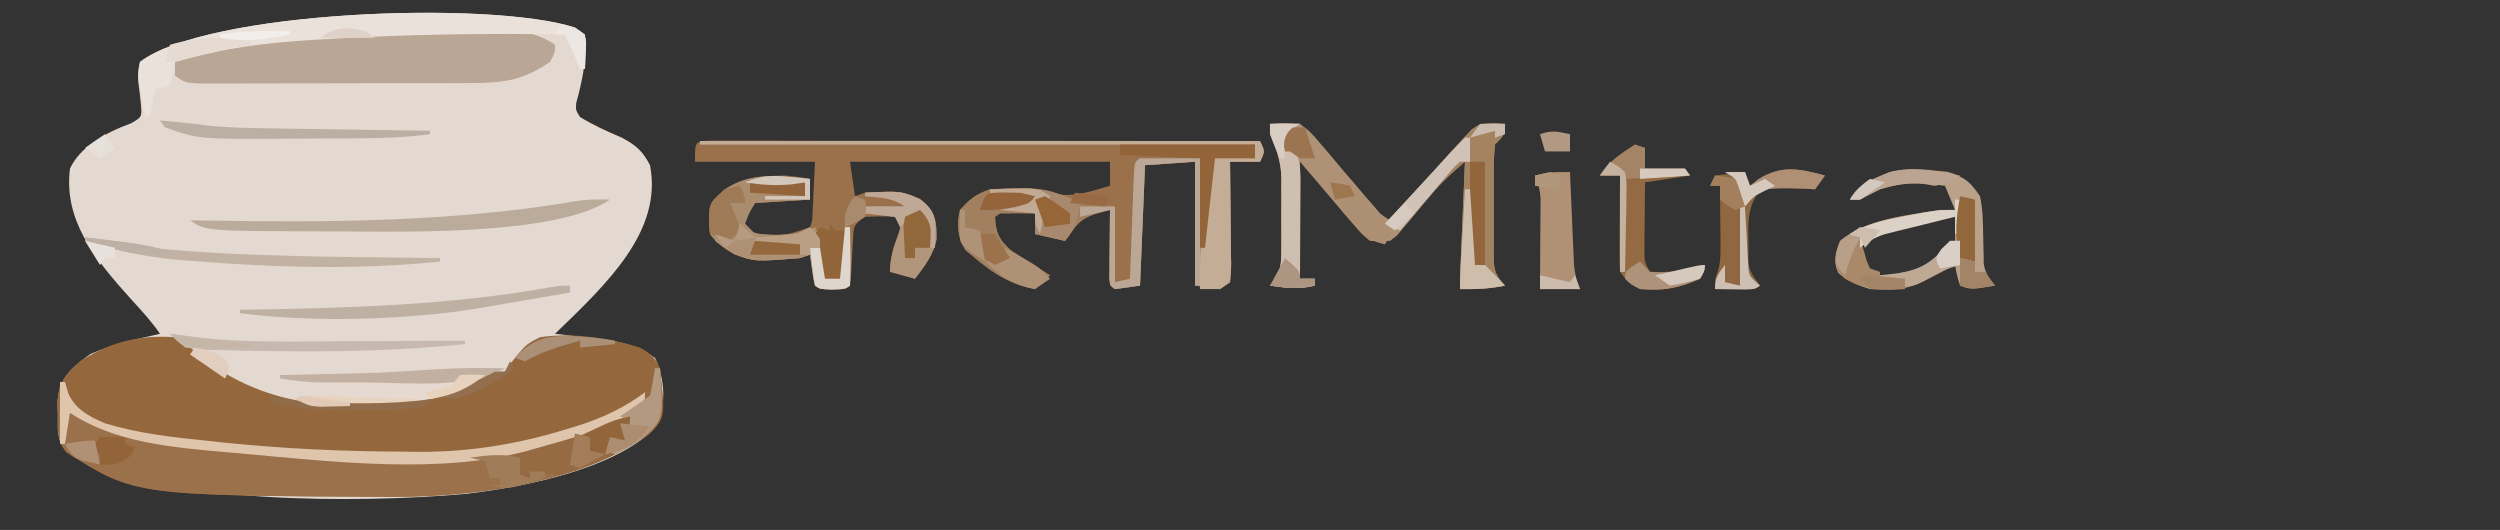 <?xml version="1.0" encoding="UTF-8"?>
<svg xmlns="http://www.w3.org/2000/svg" xmlns:xlink="http://www.w3.org/1999/xlink" width="217px" height="46px" viewBox="0 0 217 46" version="1.1">
<rect x="0" y="0" width="217" height="46" fill="#333333" stroke="none"/>
<g id="surface1">
<path style=" stroke:none;fill-rule:nonzero;fill:rgb(89.412%,85.098%,81.569%);fill-opacity:1;" d="M 49.91 2.391 C 50.777 2.988 50.777 2.988 50.879 3.637 C 50.836 5.453 50.52 7.137 50.02 8.922 C 49.965 9.551 49.965 9.551 50.344 10.156 C 51.48 10.848 52.652 11.391 53.945 11.934 C 55.34 12.664 55.816 13.211 56.422 14.336 C 57.523 20.043 52.758 24.562 48.176 28.973 C 48.617 29.023 49.062 29.074 49.523 29.129 C 50.113 29.199 50.703 29.273 51.293 29.348 C 51.586 29.379 51.879 29.414 52.18 29.445 C 54.168 29.699 55.422 30.078 56.855 31.066 C 57.738 32.895 57.945 35.547 56.691 37.32 C 53.199 40.641 46.004 42.211 40.422 42.871 C 30.926 43.711 14.574 43.719 6.512 39.727 C 5.332 38.977 5.117 38.367 5.02 37.301 C 5.012 36.828 5.012 36.355 5.02 35.883 C 5.008 35.645 5 35.41 4.992 35.168 C 4.996 33.219 5.852 32.137 7.84 30.73 C 9.723 29.902 11.773 29.453 13.887 28.973 C 13.172 27.926 12.293 26.965 11.391 25.988 C 8.102 22.352 5.523 19.035 6.074 14.637 C 6.902 12.832 8.984 11.574 11.383 10.699 C 12.324 10.152 12.324 10.152 12.23 9.074 C 12.176 8.438 12.098 7.801 12.008 7.164 C 11.957 6.535 11.957 6.535 12.152 5.375 C 18.016 0.93 42.438 0 49.91 2.391 Z M 49.91 2.391 "/>
<path style=" stroke:none;fill-rule:nonzero;fill:rgb(58.039%,40.392%,23.529%);fill-opacity:1;" d="M 15.191 29.273 C 16.27 29.93 16.27 29.93 17.25 30.805 C 19.91 32.973 23.547 34.688 27.762 35.016 C 33.535 35.23 38.309 34.77 42.965 32.258 C 43.254 32.258 43.539 32.258 43.836 32.258 C 43.934 32.098 44.031 31.938 44.133 31.773 C 45.652 29.879 45.652 29.879 46.871 29.273 C 49.73 28.836 52.914 29.359 55.551 30.168 C 56.605 30.766 56.844 31.043 57.289 31.961 C 57.77 36.293 57.77 36.293 56.203 37.785 C 50.527 41.711 42.195 43.074 34.395 43.125 C 11.688 43.023 11.688 43.023 5.758 39.246 C 4.914 38.148 5.004 37.105 5.02 35.883 C 5.008 35.645 5 35.41 4.992 35.168 C 4.992 33.555 5.406 32.645 6.945 31.363 C 9.316 29.82 11.91 29.02 15.191 29.273 Z M 15.191 29.273 "/>
<path style=" stroke:none;fill-rule:nonzero;fill:rgb(60.784%,44.314%,29.412%);fill-opacity:1;" d="M 61.574 12.211 C 62.109 12.211 62.109 12.211 62.656 12.211 C 63.066 12.211 63.477 12.211 63.898 12.211 C 64.352 12.211 64.805 12.211 65.27 12.211 C 65.746 12.211 66.219 12.211 66.707 12.211 C 68.285 12.215 69.859 12.215 71.434 12.219 C 72.523 12.219 73.613 12.219 74.703 12.219 C 77.281 12.219 79.859 12.223 82.441 12.227 C 85.664 12.23 88.887 12.23 92.109 12.23 C 97.863 12.234 103.617 12.242 109.367 12.246 C 109.801 13.145 109.801 13.145 109.367 14.039 C 108.508 14.039 107.648 14.039 106.766 14.039 C 106.77 14.352 106.773 14.668 106.777 14.988 C 106.793 16.148 106.805 17.312 106.812 18.473 C 106.816 18.977 106.82 19.48 106.828 19.98 C 106.84 20.703 106.844 21.426 106.848 22.148 C 106.852 22.375 106.859 22.598 106.863 22.832 C 106.863 23.387 106.816 23.941 106.766 24.492 C 106.336 24.789 106.336 24.789 105.895 25.09 C 105.18 24.992 104.465 24.895 103.727 24.793 C 103.727 21.242 103.727 17.695 103.727 14.039 C 102.293 14.137 100.863 14.234 99.387 14.336 C 99.242 17.789 99.098 21.238 98.953 24.793 C 98.234 24.891 97.52 24.988 96.781 25.09 C 96.348 24.793 96.348 24.793 96.297 24.156 C 96.301 23.746 96.301 23.746 96.305 23.324 C 96.309 22.883 96.309 22.883 96.309 22.43 C 96.316 21.965 96.316 21.965 96.32 21.488 C 96.324 21.176 96.324 20.863 96.328 20.543 C 96.332 19.77 96.34 18.996 96.348 18.223 C 94.746 18.629 93.953 18.832 93.176 19.902 C 92.934 20.234 92.691 20.566 92.441 20.91 C 91.582 20.711 90.723 20.516 89.84 20.312 C 89.84 19.719 89.84 19.129 89.84 18.52 C 88.824 18.508 87.812 18.508 86.801 18.52 C 86.586 18.668 86.586 18.668 86.367 18.816 C 86.438 20.094 86.625 20.758 87.793 21.766 C 88.191 22.02 88.586 22.273 88.996 22.535 C 89.395 22.793 89.793 23.051 90.207 23.316 C 90.516 23.508 90.824 23.699 91.141 23.895 C 90.711 24.289 90.281 24.684 89.84 25.09 C 87.137 24.586 85.496 23.133 83.789 21.691 C 83.105 20.531 83.027 19.457 83.328 18.223 C 84.105 17.363 84.621 16.879 85.934 16.43 C 89.66 16.234 89.66 16.234 91.383 16.785 C 93.145 17.188 94.684 16.594 96.348 16.129 C 96.348 15.441 96.348 14.75 96.348 14.039 C 88.902 14.039 81.453 14.039 73.781 14.039 C 73.922 15.023 74.066 16.012 74.215 17.027 C 74.5 16.926 74.785 16.828 75.082 16.727 C 78.148 16.555 78.148 16.555 79.828 17.27 C 81.289 18.332 81.297 19.367 81.289 20.762 C 81.066 22.02 80.277 23.086 79.422 24.195 C 78.707 23.996 77.988 23.801 77.254 23.598 C 77.254 22.41 77.547 21.484 77.973 20.348 C 78.207 19.66 78.207 19.66 77.688 18.816 C 76.422 18.77 76.422 18.77 75.082 18.816 C 74.062 19.52 74.098 19.684 74.051 20.641 C 74.035 20.879 74.02 21.117 74.004 21.363 C 73.992 21.613 73.98 21.863 73.969 22.121 C 73.832 24.758 73.832 24.758 73.348 25.09 C 72.262 25.129 72.262 25.129 71.176 25.09 C 70.488 24.617 70.59 24.082 70.496 23.43 C 70.461 23.184 70.426 22.938 70.387 22.68 C 70.363 22.492 70.336 22.301 70.309 22.105 C 69.879 22.25 69.879 22.25 69.441 22.402 C 65.531 22.711 65.531 22.711 63.789 22.09 C 62.867 21.562 62.164 21.051 61.629 20.312 C 61.477 18.715 61.426 17.723 62.93 16.43 C 64.406 15.375 66.098 15.27 68.137 15.234 C 69.441 15.363 69.441 15.363 70.309 15.531 C 70.309 16.125 70.309 16.715 70.309 17.324 C 68.734 17.422 67.156 17.523 65.535 17.625 C 65.016 18.473 65.016 18.473 64.664 19.414 C 64.953 19.711 65.238 20.008 65.535 20.312 C 68.09 20.477 68.09 20.477 70.309 19.715 C 70.527 19.109 70.527 19.109 70.531 18.414 C 70.543 18.184 70.559 17.957 70.574 17.719 C 70.586 17.43 70.594 17.141 70.605 16.84 C 70.652 15.914 70.695 14.992 70.742 14.039 C 67.305 14.039 63.867 14.039 60.324 14.039 C 60.324 12.266 60.324 12.266 61.574 12.211 Z M 61.574 12.211 "/>
<path style=" stroke:none;fill-rule:nonzero;fill:rgb(60.392%,44.314%,29.02%);fill-opacity:1;" d="M 56.855 31.961 C 56.996 31.961 57.141 31.961 57.289 31.961 C 57.613 36.441 57.613 36.441 56.203 37.785 C 50.527 41.711 42.195 43.074 34.395 43.125 C 11.812 43.027 11.812 43.027 5.75 39.254 C 4.902 38.125 5.07 37.02 5.125 35.77 C 5.133 35.52 5.137 35.266 5.145 35.008 C 5.16 34.391 5.184 33.773 5.207 33.156 C 5.352 33.156 5.496 33.156 5.641 33.156 C 5.73 33.469 5.82 33.785 5.914 34.109 C 6.449 35.371 7.496 36.07 9.113 36.742 C 12.039 37.629 14.941 37.957 18.094 38.27 C 18.566 38.32 19.043 38.371 19.531 38.426 C 24.668 38.953 29.773 39.188 34.965 39.203 C 35.414 39.211 35.859 39.219 36.324 39.223 C 40.867 39.238 45.012 38.531 49.152 37.262 C 49.445 37.176 49.738 37.086 50.043 36.992 C 52.125 36.336 53.797 35.559 55.43 34.438 C 55.703 34.246 55.703 34.246 55.984 34.051 C 56.129 34.051 56.273 34.051 56.422 34.051 C 56.562 33.363 56.707 32.672 56.855 31.961 Z M 56.855 31.961 "/>
<path style=" stroke:none;fill-rule:nonzero;fill:rgb(72.941%,65.098%,58.039%);fill-opacity:1;" d="M 41.582 2.594 C 41.922 2.594 42.258 2.59 42.609 2.59 C 44.863 2.609 46.547 2.766 48.176 3.883 C 48.176 4.574 48.176 4.574 47.738 5.375 C 45.387 6.961 43.898 7.203 40.707 7.211 C 40.164 7.215 39.617 7.215 39.059 7.219 C 38.465 7.219 37.871 7.219 37.281 7.219 C 36.672 7.219 36.062 7.223 35.453 7.223 C 34.18 7.223 32.906 7.223 31.637 7.223 C 30 7.223 28.367 7.227 26.734 7.234 C 25.48 7.238 24.223 7.238 22.969 7.238 C 22.367 7.238 21.762 7.238 21.16 7.242 C 20.32 7.242 19.48 7.242 18.641 7.242 C 17.922 7.242 17.922 7.242 17.188 7.242 C 16.059 7.168 16.059 7.168 15.191 6.57 C 15.191 6.176 15.191 5.781 15.191 5.375 C 15.703 5.188 16.219 5 16.734 4.816 C 17.023 4.711 17.309 4.609 17.605 4.5 C 19.98 3.785 22.352 3.492 24.918 3.328 C 25.219 3.312 25.52 3.293 25.828 3.273 C 26.793 3.211 27.758 3.156 28.727 3.098 C 29.055 3.078 29.383 3.059 29.723 3.039 C 33.672 2.809 37.613 2.605 41.582 2.594 Z M 41.582 2.594 "/>
<path style=" stroke:none;fill-rule:nonzero;fill:rgb(63.137%,50.196%,37.255%);fill-opacity:1;" d="M 60.762 12.246 C 76.801 12.246 92.84 12.246 109.367 12.246 C 109.801 13.145 109.801 13.145 109.367 14.039 C 108.508 14.039 107.648 14.039 106.766 14.039 C 106.77 14.352 106.773 14.668 106.777 14.988 C 106.793 16.148 106.805 17.312 106.812 18.473 C 106.816 18.977 106.82 19.48 106.828 19.98 C 106.84 20.703 106.844 21.426 106.848 22.148 C 106.852 22.375 106.859 22.598 106.863 22.832 C 106.863 23.387 106.816 23.941 106.766 24.492 C 106.336 24.789 106.336 24.789 105.895 25.09 C 105.18 24.992 104.465 24.895 103.727 24.793 C 103.727 21.242 103.727 17.695 103.727 14.039 C 102.293 14.137 100.863 14.234 99.387 14.336 C 99.242 17.789 99.098 21.238 98.953 24.793 C 98.234 24.891 97.52 24.988 96.781 25.09 C 96.348 24.793 96.348 24.793 96.297 24.156 C 96.301 23.746 96.301 23.746 96.305 23.324 C 96.309 22.883 96.309 22.883 96.309 22.43 C 96.316 21.965 96.316 21.965 96.32 21.488 C 96.324 21.176 96.324 20.863 96.328 20.543 C 96.332 19.77 96.34 18.996 96.348 18.223 C 94.746 18.629 93.953 18.832 93.176 19.902 C 92.934 20.234 92.691 20.566 92.441 20.91 C 91.582 20.711 90.723 20.516 89.84 20.312 C 89.84 19.719 89.84 19.129 89.84 18.52 C 88.824 18.508 87.812 18.508 86.801 18.52 C 86.586 18.668 86.586 18.668 86.367 18.816 C 86.438 20.094 86.625 20.758 87.793 21.766 C 88.387 22.145 88.387 22.145 88.996 22.535 C 89.395 22.793 89.793 23.051 90.207 23.316 C 90.516 23.508 90.824 23.699 91.141 23.895 C 90.711 24.289 90.281 24.684 89.84 25.09 C 87.137 24.586 85.496 23.133 83.789 21.691 C 83.105 20.531 83.027 19.457 83.328 18.223 C 84.105 17.363 84.621 16.879 85.934 16.43 C 88.23 16.309 90.363 16.266 92.441 17.027 C 92.727 17.125 93.016 17.223 93.309 17.324 C 93.453 17.422 93.598 17.523 93.742 17.625 C 94.746 17.723 95.75 17.82 96.781 17.922 C 96.781 20.09 96.781 22.258 96.781 24.492 C 97.211 24.395 97.641 24.297 98.086 24.195 C 98.102 23.734 98.102 23.734 98.117 23.266 C 98.156 22.137 98.203 21.004 98.246 19.871 C 98.266 19.383 98.281 18.891 98.301 18.402 C 98.324 17.695 98.352 16.992 98.379 16.289 C 98.387 16.07 98.395 15.848 98.402 15.621 C 98.469 14.074 98.469 14.074 98.953 13.742 C 100.688 13.699 102.422 13.727 104.16 13.742 C 104.375 15.957 104.375 15.957 104.594 18.223 C 104.738 16.742 104.879 15.262 105.027 13.742 C 106.691 13.453 107.34 13.465 108.934 13.742 C 108.934 13.348 108.934 12.953 108.934 12.547 C 93.035 12.547 77.141 12.547 60.762 12.547 C 60.762 12.445 60.762 12.348 60.762 12.246 Z M 60.762 12.246 "/>
<path style=" stroke:none;fill-rule:nonzero;fill:rgb(68.627%,57.255%,46.275%);fill-opacity:1;" d="M 110.234 10.754 C 111.43 10.648 111.43 10.648 112.84 10.754 C 113.758 11.457 113.758 11.457 114.582 12.43 C 114.73 12.602 114.879 12.773 115.031 12.949 C 115.504 13.496 115.961 14.047 116.422 14.598 C 116.887 15.148 117.355 15.695 117.828 16.242 C 118.254 16.738 118.672 17.238 119.09 17.738 C 119.734 18.531 119.734 18.531 120.652 19.117 C 120.781 18.969 120.91 18.824 121.043 18.672 C 122.488 17.02 123.949 15.379 125.426 13.742 C 125.668 13.469 125.668 13.469 125.914 13.191 C 126.305 12.762 126.707 12.336 127.109 11.91 C 127.32 11.684 127.535 11.453 127.754 11.219 C 128.465 10.754 128.465 10.754 129.633 10.68 C 129.965 10.703 130.293 10.73 130.633 10.754 C 130.633 11.648 130.633 11.648 129.766 12.547 C 129.68 13.402 129.645 14.227 129.652 15.086 C 129.648 15.332 129.648 15.582 129.648 15.836 C 129.648 16.363 129.648 16.887 129.652 17.414 C 129.656 18.219 129.652 19.023 129.648 19.828 C 129.648 20.336 129.648 20.848 129.652 21.355 C 129.648 21.598 129.648 21.84 129.645 22.086 C 129.66 23.242 129.68 23.809 130.633 24.793 C 129.301 25.062 128.117 25.117 126.727 25.09 C 126.727 24.023 126.777 22.953 126.824 21.887 C 126.832 21.66 126.844 21.438 126.852 21.207 C 126.883 20.492 126.914 19.777 126.945 19.062 C 126.965 18.574 126.988 18.09 127.008 17.605 C 127.059 16.418 127.109 15.227 127.16 14.039 C 126.078 14.945 125.117 15.836 124.273 16.855 C 124.07 17.094 123.871 17.328 123.66 17.574 C 123.242 18.07 122.828 18.57 122.418 19.07 C 122.113 19.426 122.113 19.426 121.805 19.785 C 121.625 20 121.445 20.219 121.262 20.438 C 121.059 20.594 120.859 20.75 120.652 20.91 C 120.078 20.91 119.508 20.91 118.914 20.91 C 118.16 20.277 118.16 20.277 117.418 19.406 C 117.055 18.988 117.055 18.988 116.684 18.562 C 116.383 18.203 116.078 17.844 115.77 17.473 C 114.805 16.34 113.836 15.207 112.84 14.039 C 112.84 17.391 112.84 20.742 112.84 24.195 C 113.27 24.195 113.699 24.195 114.141 24.195 C 114.141 24.391 114.141 24.59 114.141 24.793 C 112.633 25.137 111.773 25.004 110.234 24.793 C 110.445 24.566 110.445 24.566 110.664 24.332 C 111.266 23.332 111.215 22.48 111.219 21.398 C 111.219 21.188 111.223 20.973 111.223 20.754 C 111.223 20.309 111.223 19.859 111.219 19.41 C 111.211 18.73 111.219 18.051 111.223 17.371 C 111.223 16.934 111.223 16.496 111.219 16.059 C 111.223 15.758 111.223 15.758 111.223 15.449 C 111.207 14.09 110.812 12.941 110.234 11.648 C 110.234 11.355 110.234 11.059 110.234 10.754 Z M 110.234 10.754 "/>
<path style=" stroke:none;fill-rule:nonzero;fill:rgb(58.824%,41.961%,26.275%);fill-opacity:1;" d="M 56.855 31.961 C 56.996 31.961 57.141 31.961 57.289 31.961 C 57.613 36.426 57.613 36.426 56.215 37.781 C 54.137 39.199 51.359 40.531 48.609 41.223 C 47.145 41.129 47.145 41.129 46.004 40.922 C 46.004 41.121 46.004 41.316 46.004 41.52 C 45.43 41.422 44.859 41.324 44.27 41.223 C 44.555 41.223 44.84 41.223 45.137 41.223 C 44.707 40.629 44.707 40.629 44.27 40.027 C 44.484 39.879 44.484 39.879 44.703 39.727 C 44.156 39.773 43.613 39.82 43.051 39.871 C 35.598 40.43 28.234 40.012 20.832 39.355 C 20.477 39.324 20.121 39.293 19.754 39.262 C 14.637 38.816 9.957 38.375 6.074 35.844 C 5.934 36.73 5.789 37.617 5.641 38.531 C 5.5 38.531 5.355 38.531 5.207 38.531 C 5.207 36.758 5.207 34.984 5.207 33.156 C 5.352 33.156 5.496 33.156 5.641 33.156 C 5.73 33.469 5.82 33.785 5.914 34.109 C 6.449 35.371 7.496 36.07 9.113 36.742 C 12.039 37.629 14.941 37.957 18.094 38.27 C 18.566 38.32 19.043 38.371 19.531 38.426 C 24.668 38.953 29.773 39.188 34.965 39.203 C 35.414 39.211 35.859 39.219 36.324 39.223 C 40.867 39.238 45.012 38.531 49.152 37.262 C 49.445 37.176 49.738 37.086 50.043 36.992 C 52.125 36.336 53.797 35.559 55.43 34.438 C 55.703 34.246 55.703 34.246 55.984 34.051 C 56.129 34.051 56.273 34.051 56.422 34.051 C 56.562 33.363 56.707 32.672 56.855 31.961 Z M 56.855 31.961 "/>
<path style=" stroke:none;fill-rule:nonzero;fill:rgb(72.941%,63.137%,53.725%);fill-opacity:1;" d="M 167.957 14.805 C 168.324 14.84 168.691 14.879 169.07 14.918 C 170.688 15.402 171.102 15.934 171.863 17.027 C 172.105 18.133 172.125 19.23 172.137 20.348 C 172.145 20.934 172.16 21.52 172.18 22.105 C 172.184 22.492 172.184 22.492 172.188 22.887 C 172.305 23.648 172.609 24.137 173.164 24.793 C 171.105 25.129 171.105 25.129 170.129 24.793 C 169.855 23.879 169.855 23.879 169.695 23 C 169.453 23.125 169.211 23.25 168.965 23.383 C 168.652 23.547 168.336 23.707 168.012 23.879 C 167.699 24.039 167.387 24.203 167.066 24.371 C 165.445 25.18 164.316 25.184 162.316 25.09 C 161.09 24.715 160.375 24.395 159.551 23.672 C 159.129 22.633 159.289 21.945 159.711 20.91 C 161.863 19.09 165.176 18.715 168.391 18.223 C 168.82 18.223 169.25 18.223 169.695 18.223 C 169.406 17.531 169.121 16.84 168.824 16.129 C 166.641 15.828 165.23 15.801 163.184 16.43 C 162.598 16.719 162.016 17.016 161.449 17.324 C 161.16 17.324 160.875 17.324 160.578 17.324 C 161.234 16.062 162.41 15.59 164.051 14.934 C 165.441 14.605 166.516 14.637 167.957 14.805 Z M 162.18 20.723 C 161.324 21.484 161.324 21.484 161.449 22.457 C 161.789 23.387 161.789 23.387 163.184 23.895 C 164.559 24.066 165.41 24.062 166.602 23.535 C 167.984 22.75 169.023 22.074 169.695 20.91 C 169.727 20.211 169.734 19.516 169.695 18.816 C 167.242 18.816 164.031 19.605 162.18 20.723 Z M 162.18 20.723 "/>
<path style=" stroke:none;fill-rule:nonzero;fill:rgb(91.765%,88.235%,85.49%);fill-opacity:1;" d="M 49.91 2.391 C 50.777 2.988 50.777 2.988 50.863 3.699 C 50.852 3.969 50.844 4.238 50.832 4.52 C 50.824 4.789 50.816 5.062 50.809 5.34 C 50.797 5.551 50.789 5.758 50.777 5.973 C 50.637 5.973 50.492 5.973 50.344 5.973 C 50.211 5.648 50.074 5.32 49.938 4.984 C 49.656 4.316 49.363 3.648 49.043 2.988 C 42.176 2.883 35.402 2.973 28.562 3.379 C 28.25 3.398 27.938 3.414 27.617 3.434 C 23.242 3.684 19.238 4.168 15.191 5.375 C 15.047 6.066 14.902 6.758 14.758 7.469 C 14.328 7.566 13.898 7.664 13.453 7.766 C 13.312 8.555 13.168 9.344 13.02 10.156 C 12.875 10.156 12.734 10.156 12.586 10.156 C 12.441 9.391 12.32 8.629 12.207 7.859 C 12.164 7.645 12.121 7.43 12.078 7.207 C 11.992 6.555 11.969 6.02 12.152 5.375 C 17.969 0.922 42.469 0.012 49.91 2.391 Z M 49.91 2.391 "/>
<path style=" stroke:none;fill-rule:nonzero;fill:rgb(66.667%,55.294%,43.529%);fill-opacity:1;" d="M 68.465 15.363 C 68.984 15.41 68.984 15.41 69.516 15.457 C 69.777 15.48 70.039 15.508 70.309 15.531 C 70.309 16.125 70.309 16.715 70.309 17.324 C 68.734 17.422 67.156 17.523 65.535 17.625 C 65.016 18.473 65.016 18.473 64.664 19.414 C 65.094 19.859 65.094 19.859 65.535 20.312 C 67.516 20.422 69.039 20.496 70.742 19.715 C 71.199 20.66 71.312 21.469 71.422 22.457 C 71.477 22.945 71.477 22.945 71.531 23.441 C 71.555 23.691 71.582 23.938 71.609 24.195 C 72.039 24.195 72.469 24.195 72.91 24.195 C 73.055 22.715 73.199 21.238 73.348 19.715 C 73.488 19.715 73.633 19.715 73.781 19.715 C 73.793 20.555 73.801 21.395 73.809 22.234 C 73.812 22.473 73.812 22.715 73.816 22.961 C 73.82 23.57 73.801 24.184 73.781 24.793 C 73.348 25.09 73.348 25.09 72.262 25.129 C 71.176 25.09 71.176 25.09 70.742 24.793 C 70.641 24.34 70.562 23.887 70.496 23.43 C 70.441 23.059 70.441 23.059 70.387 22.68 C 70.363 22.492 70.336 22.301 70.309 22.105 C 70.023 22.203 69.734 22.301 69.441 22.402 C 65.531 22.711 65.531 22.711 63.789 22.09 C 62.867 21.562 62.164 21.051 61.629 20.312 C 61.477 18.715 61.426 17.723 62.93 16.43 C 64.688 15.336 66.156 15.152 68.465 15.363 Z M 68.465 15.363 "/>
<path style=" stroke:none;fill-rule:nonzero;fill:rgb(63.922%,51.373%,37.647%);fill-opacity:1;" d="M 129.574 10.734 C 130.102 10.742 130.102 10.742 130.633 10.754 C 130.633 11.648 130.633 11.648 129.766 12.547 C 129.68 13.402 129.645 14.227 129.652 15.086 C 129.648 15.332 129.648 15.582 129.648 15.836 C 129.648 16.363 129.648 16.887 129.652 17.414 C 129.656 18.219 129.652 19.023 129.648 19.828 C 129.648 20.336 129.648 20.848 129.652 21.355 C 129.648 21.598 129.648 21.84 129.645 22.086 C 129.66 23.242 129.68 23.809 130.633 24.793 C 129.301 25.062 128.117 25.117 126.727 25.09 C 126.727 24.023 126.777 22.953 126.824 21.887 C 126.832 21.66 126.844 21.438 126.852 21.207 C 126.883 20.492 126.914 19.777 126.945 19.062 C 126.965 18.574 126.988 18.09 127.008 17.605 C 127.059 16.418 127.109 15.227 127.16 14.039 C 126.156 14.887 125.211 15.719 124.402 16.66 C 124.145 16.953 124.145 16.953 123.887 17.258 C 123.715 17.457 123.543 17.66 123.363 17.867 C 123.188 18.074 123.008 18.281 122.824 18.492 C 122.387 19 121.953 19.508 121.52 20.012 C 121.09 19.816 120.66 19.617 120.219 19.414 C 122.066 17.406 123.93 15.402 125.805 13.402 C 126.02 13.176 126.23 12.949 126.449 12.719 C 126.746 12.398 126.746 12.398 127.051 12.078 C 127.316 11.789 127.316 11.789 127.59 11.5 C 128.32 10.754 128.32 10.754 129.574 10.734 Z M 129.574 10.734 "/>
<path style=" stroke:none;fill-rule:nonzero;fill:rgb(76.863%,67.843%,59.216%);fill-opacity:1;" d="M 60.762 12.246 C 76.801 12.246 92.84 12.246 109.367 12.246 C 109.801 13.145 109.801 13.145 109.367 14.039 C 108.508 14.039 107.648 14.039 106.766 14.039 C 106.77 14.352 106.773 14.668 106.777 14.988 C 106.793 16.148 106.805 17.312 106.812 18.473 C 106.816 18.977 106.82 19.48 106.828 19.98 C 106.84 20.703 106.844 21.426 106.848 22.148 C 106.852 22.375 106.859 22.598 106.863 22.832 C 106.863 23.387 106.816 23.941 106.766 24.492 C 106.336 24.789 106.336 24.789 105.895 25.09 C 105.324 25.09 104.75 25.09 104.16 25.09 C 104.098 22.512 104.281 19.969 104.594 17.398 C 104.637 17.047 104.676 16.691 104.719 16.324 C 104.82 15.465 104.922 14.602 105.027 13.742 C 106.496 13.449 107.445 13.484 108.934 13.742 C 108.934 13.348 108.934 12.953 108.934 12.547 C 93.035 12.547 77.141 12.547 60.762 12.547 C 60.762 12.445 60.762 12.348 60.762 12.246 Z M 60.762 12.246 "/>
<path style=" stroke:none;fill-rule:nonzero;fill:rgb(87.843%,77.255%,67.843%);fill-opacity:1;" d="M 5.207 33.156 C 5.352 33.156 5.496 33.156 5.641 33.156 C 5.73 33.469 5.82 33.785 5.914 34.109 C 6.449 35.371 7.496 36.07 9.113 36.742 C 12.039 37.629 14.941 37.957 18.094 38.27 C 18.566 38.32 19.043 38.371 19.531 38.426 C 24.668 38.953 29.773 39.188 34.965 39.203 C 35.414 39.211 35.859 39.219 36.324 39.223 C 40.863 39.238 45.012 38.531 49.152 37.262 C 49.445 37.176 49.738 37.086 50.039 36.992 C 52.363 36.262 54.242 35.352 55.984 34.051 C 55.984 34.949 55.984 34.949 55.145 35.656 C 52.707 37.215 49.613 38.055 46.574 38.906 C 46.164 39.023 46.164 39.023 45.746 39.141 C 38.141 41.207 28.742 40.059 20.832 39.355 C 20.477 39.324 20.121 39.293 19.754 39.262 C 14.641 38.816 9.957 38.375 6.074 35.844 C 5.934 36.73 5.789 37.617 5.641 38.531 C 5.5 38.531 5.355 38.531 5.207 38.531 C 5.207 36.758 5.207 34.984 5.207 33.156 Z M 5.207 33.156 "/>
<path style=" stroke:none;fill-rule:nonzero;fill:rgb(58.039%,41.569%,26.275%);fill-opacity:1;" d="M 141.918 12.547 C 142.203 12.645 142.492 12.742 142.785 12.844 C 142.785 13.438 142.785 14.027 142.785 14.637 C 143.934 14.637 145.078 14.637 146.258 14.637 C 146.402 14.832 146.543 15.031 146.691 15.234 C 145.402 15.43 144.113 15.629 142.785 15.832 C 142.773 16.957 142.766 18.082 142.758 19.211 C 142.754 19.531 142.75 19.852 142.746 20.18 C 142.746 20.488 142.746 20.793 142.742 21.109 C 142.742 21.395 142.738 21.676 142.738 21.969 C 142.742 22.742 142.742 22.742 143.219 23.598 C 145.051 23.656 146.332 23.539 147.992 23 C 147.941 23.543 147.941 23.543 147.559 24.195 C 145.816 24.977 144.426 25.281 142.352 25.09 C 141.469 24.629 141.109 24.277 140.617 23.598 C 140.578 22.969 140.57 22.34 140.574 21.711 C 140.574 21.336 140.578 20.957 140.578 20.57 C 140.582 20.18 140.586 19.785 140.59 19.379 C 140.59 18.977 140.594 18.578 140.594 18.176 C 140.602 17.195 140.605 16.215 140.617 15.234 C 140.043 15.234 139.469 15.234 138.879 15.234 C 139.555 14.094 140.633 13.383 141.918 12.547 Z M 141.918 12.547 "/>
<path style=" stroke:none;fill-rule:nonzero;fill:rgb(56.078%,40.784%,25.882%);fill-opacity:1;" d="M 158.41 15.234 C 158.125 15.629 157.836 16.023 157.543 16.43 C 157.094 16.402 157.094 16.402 156.637 16.375 C 156.246 16.363 155.855 16.348 155.453 16.336 C 154.871 16.309 154.871 16.309 154.277 16.281 C 153.145 16.363 153.145 16.363 152.418 16.992 C 151.68 18.32 151.727 19.535 151.766 20.945 C 151.762 21.352 151.762 21.352 151.762 21.766 C 151.738 23.371 151.738 23.371 152.77 24.793 C 152.336 25.09 152.336 25.09 151.531 25.121 C 150.641 25.109 149.754 25.102 148.863 25.09 C 148.863 24.195 148.863 24.195 149.078 23.645 C 149.34 22.871 149.344 22.172 149.34 21.379 C 149.336 21.074 149.336 20.77 149.336 20.453 C 149.332 20.137 149.328 19.816 149.324 19.492 C 149.32 19.008 149.32 19.008 149.316 18.512 C 149.312 17.719 149.305 16.926 149.297 16.129 C 149.008 16.129 148.723 16.129 148.43 16.129 C 148.57 15.836 148.715 15.539 148.863 15.234 C 149.723 15.137 150.582 15.035 151.465 14.934 C 151.609 15.328 151.754 15.723 151.898 16.129 C 152.141 15.938 152.383 15.746 152.633 15.551 C 154.598 14.344 156.07 14.598 158.41 15.234 Z M 158.41 15.234 "/>
<path style=" stroke:none;fill-rule:nonzero;fill:rgb(89.804%,85.098%,81.569%);fill-opacity:1;" d="M 41.883 31.941 C 42.254 31.945 42.625 31.949 43.008 31.949 C 43.281 31.953 43.551 31.957 43.836 31.961 C 39.547 34.391 36.141 35.32 30.625 35.34 C 30.281 35.34 29.934 35.344 29.582 35.344 C 27.895 35.332 27.039 35.305 25.605 34.648 C 26.977 34.371 28.195 34.32 29.621 34.332 C 30.008 34.336 30.395 34.336 30.793 34.34 C 31.086 34.344 31.379 34.348 31.684 34.352 C 31.539 34.055 31.395 33.758 31.246 33.453 C 30.77 33.426 30.77 33.426 30.281 33.398 C 29.855 33.375 29.434 33.352 28.996 33.324 C 28.371 33.289 28.371 33.289 27.73 33.25 C 26.566 33.164 25.445 33.027 24.305 32.855 C 24.305 32.758 24.305 32.66 24.305 32.559 C 24.641 32.551 24.977 32.543 25.324 32.535 C 26.863 32.5 28.406 32.465 29.945 32.43 C 30.742 32.41 30.742 32.41 31.551 32.391 C 34.996 32.309 38.445 31.91 41.883 31.941 Z M 41.883 31.941 "/>
<path style=" stroke:none;fill-rule:nonzero;fill:rgb(73.333%,67.059%,60.784%);fill-opacity:1;" d="M 52.949 17.324 C 48.984 20.051 38.371 20.109 33.059 20.109 C 32.375 20.109 31.688 20.102 31.004 20.098 C 29.961 20.086 28.922 20.086 27.879 20.082 C 17.848 20.051 17.848 20.051 16.492 19.117 C 16.906 19.125 17.324 19.133 17.75 19.141 C 28.484 19.324 39.539 19.262 50.031 17.453 C 51.012 17.285 51.941 17.305 52.949 17.324 Z M 52.949 17.324 "/>
<path style=" stroke:none;fill-rule:nonzero;fill:rgb(69.412%,56.863%,46.275%);fill-opacity:1;" d="M 136.277 14.934 C 136.285 15.199 136.297 15.465 136.309 15.738 C 136.352 16.727 136.395 17.711 136.438 18.699 C 136.457 19.125 136.473 19.551 136.492 19.977 C 136.516 20.59 136.543 21.207 136.574 21.82 C 136.59 22.188 136.605 22.559 136.621 22.938 C 136.691 23.707 136.816 24.355 137.145 25.09 C 136 25.09 134.852 25.09 133.672 25.09 C 133.672 24.125 133.68 23.156 133.688 22.188 C 133.691 21.512 133.695 20.836 133.699 20.164 C 133.703 19.82 133.707 19.48 133.711 19.129 C 133.711 18.801 133.715 18.473 133.715 18.137 C 133.715 17.836 133.719 17.539 133.723 17.23 C 133.676 16.516 133.535 15.918 133.238 15.234 C 134.539 14.934 134.539 14.934 136.277 14.934 Z M 136.277 14.934 "/>
<path style=" stroke:none;fill-rule:nonzero;fill:rgb(69.804%,58.824%,48.627%);fill-opacity:1;" d="M 75.082 16.727 C 78.211 16.582 78.211 16.582 79.828 17.27 C 81.289 18.332 81.297 19.367 81.289 20.762 C 81.066 22.02 80.277 23.086 79.422 24.195 C 78.348 23.898 78.348 23.898 77.254 23.598 C 77.254 22.41 77.547 21.484 77.973 20.348 C 78.207 19.66 78.207 19.66 77.688 18.816 C 76.398 18.672 76.398 18.672 75.082 18.52 C 75.082 18.324 75.082 18.125 75.082 17.922 C 76.227 17.922 77.375 17.922 78.555 17.922 C 77.441 17.156 76.609 17.164 75.082 17.027 C 75.082 16.926 75.082 16.828 75.082 16.727 Z M 75.082 16.727 "/>
<path style=" stroke:none;fill-rule:nonzero;fill:rgb(68.235%,56.471%,45.49%);fill-opacity:1;" d="M 64.23 19.414 C 64.375 19.562 64.52 19.711 64.664 19.863 C 66 20.555 67.418 20.445 69.008 20.312 C 70.051 20.055 70.051 20.055 70.742 19.715 C 71.199 20.66 71.312 21.469 71.422 22.457 C 71.477 22.945 71.477 22.945 71.531 23.441 C 71.555 23.691 71.582 23.938 71.609 24.195 C 72.039 24.195 72.469 24.195 72.91 24.195 C 73.055 22.715 73.199 21.238 73.348 19.715 C 73.488 19.715 73.633 19.715 73.781 19.715 C 73.793 20.555 73.801 21.395 73.809 22.234 C 73.812 22.473 73.812 22.715 73.816 22.961 C 73.82 23.57 73.801 24.184 73.781 24.793 C 73.348 25.09 73.348 25.09 72.262 25.129 C 71.176 25.09 71.176 25.09 70.742 24.793 C 70.641 24.34 70.562 23.887 70.496 23.43 C 70.441 23.059 70.441 23.059 70.387 22.68 C 70.363 22.492 70.336 22.301 70.309 22.105 C 69.879 22.25 69.879 22.25 69.441 22.402 C 65.496 22.715 65.496 22.715 63.773 22.07 C 63.066 21.656 63.066 21.656 62.062 20.91 C 62.207 20.711 62.348 20.516 62.496 20.312 C 62.781 20.41 63.07 20.508 63.363 20.609 C 63.652 20.215 63.938 19.82 64.23 19.414 Z M 64.23 19.414 "/>
<path style=" stroke:none;fill-rule:nonzero;fill:rgb(81.176%,74.902%,69.412%);fill-opacity:1;" d="M 110.234 10.754 C 111.094 10.754 111.953 10.754 112.84 10.754 C 112.195 11.195 112.195 11.195 111.539 11.648 C 111.672 11.828 111.805 12.008 111.945 12.191 C 112.879 13.516 112.898 14.676 112.883 16.113 C 112.883 16.344 112.883 16.578 112.879 16.812 C 112.879 17.551 112.871 18.285 112.867 19.023 C 112.863 19.523 112.863 20.023 112.859 20.523 C 112.855 21.746 112.848 22.969 112.84 24.195 C 113.27 24.195 113.699 24.195 114.141 24.195 C 114.141 24.391 114.141 24.59 114.141 24.793 C 112.633 25.137 111.773 25.004 110.234 24.793 C 110.445 24.566 110.445 24.566 110.664 24.332 C 111.266 23.332 111.215 22.48 111.219 21.398 C 111.219 21.188 111.223 20.973 111.223 20.754 C 111.223 20.309 111.223 19.859 111.219 19.41 C 111.211 18.73 111.219 18.051 111.223 17.371 C 111.223 16.934 111.223 16.496 111.219 16.059 C 111.223 15.758 111.223 15.758 111.223 15.449 C 111.207 14.09 110.812 12.941 110.234 11.648 C 110.234 11.355 110.234 11.059 110.234 10.754 Z M 110.234 10.754 "/>
<path style=" stroke:none;fill-rule:nonzero;fill:rgb(76.078%,69.804%,63.922%);fill-opacity:1;" d="M 7.379 20.609 C 8.156 20.703 8.934 20.797 9.711 20.891 C 10.359 20.969 10.359 20.969 11.023 21.047 C 12.152 21.207 12.152 21.207 13.02 21.508 C 21.336 22.328 29.805 22.289 38.191 22.402 C 38.191 22.5 38.191 22.602 38.191 22.703 C 31.082 23.453 23.531 23.219 16.41 22.625 C 16 22.594 15.59 22.562 15.164 22.527 C 12.371 22.266 9.945 21.703 7.379 20.91 C 7.379 20.809 7.379 20.711 7.379 20.609 Z M 7.379 20.609 "/>
<path style=" stroke:none;fill-rule:nonzero;fill:rgb(57.647%,39.216%,22.745%);fill-opacity:1;" d="M 97.215 12.547 C 101.082 12.547 104.949 12.547 108.934 12.547 C 108.934 12.941 108.934 13.336 108.934 13.742 C 107.789 13.742 106.641 13.742 105.461 13.742 C 105.176 16.305 104.891 18.867 104.594 21.508 C 104.449 21.508 104.309 21.508 104.16 21.508 C 104.016 18.945 103.875 16.379 103.727 13.742 C 101.578 13.641 99.43 13.543 97.215 13.441 C 97.215 13.145 97.215 12.852 97.215 12.547 Z M 97.215 12.547 "/>
<path style=" stroke:none;fill-rule:nonzero;fill:rgb(73.333%,65.49%,58.431%);fill-opacity:1;" d="M 98.953 13.742 C 100.672 13.742 102.391 13.742 104.16 13.742 C 104.16 17.387 104.16 21.035 104.16 24.793 C 104.016 24.793 103.875 24.793 103.727 24.793 C 103.727 21.242 103.727 17.695 103.727 14.039 C 102.293 14.137 100.863 14.234 99.387 14.336 C 99.242 17.789 99.098 21.238 98.953 24.793 C 97.879 24.941 97.879 24.941 96.781 25.09 C 96.348 24.793 96.348 24.793 96.297 24.156 C 96.301 23.883 96.305 23.609 96.305 23.324 C 96.309 23.031 96.309 22.734 96.309 22.43 C 96.312 22.117 96.316 21.809 96.32 21.488 C 96.324 21.176 96.324 20.863 96.328 20.543 C 96.332 19.77 96.34 18.996 96.348 18.223 C 95.488 18.418 94.629 18.613 93.742 18.816 C 93.742 18.523 93.742 18.227 93.742 17.922 C 94.746 17.922 95.75 17.922 96.781 17.922 C 96.781 20.09 96.781 22.258 96.781 24.492 C 97.426 24.344 97.426 24.344 98.086 24.195 C 98.094 23.891 98.105 23.582 98.117 23.266 C 98.156 22.137 98.203 21.004 98.246 19.871 C 98.266 19.383 98.281 18.891 98.301 18.402 C 98.324 17.695 98.352 16.992 98.379 16.289 C 98.391 15.957 98.391 15.957 98.402 15.621 C 98.469 14.074 98.469 14.074 98.953 13.742 Z M 98.953 13.742 "/>
<path style=" stroke:none;fill-rule:nonzero;fill:rgb(65.882%,53.725%,43.137%);fill-opacity:1;" d="M 85.934 16.43 C 90.508 16.32 90.508 16.32 92.441 17.027 C 92.727 17.125 93.016 17.223 93.309 17.324 C 93.453 17.422 93.598 17.523 93.742 17.625 C 93.578 18.84 93.363 19.852 92.441 20.91 C 91.582 20.711 90.723 20.516 89.84 20.312 C 89.84 19.719 89.84 19.129 89.84 18.52 C 88.836 18.422 87.832 18.324 86.801 18.223 C 87.668 17.625 87.668 17.625 88.969 17.027 C 88.828 17.125 88.684 17.223 88.535 17.324 C 87.676 17.129 86.816 16.93 85.934 16.727 C 85.934 16.629 85.934 16.531 85.934 16.43 Z M 85.934 16.43 "/>
<path style=" stroke:none;fill-rule:nonzero;fill:rgb(74.902%,69.02%,64.314%);fill-opacity:1;" d="M 49.477 24.793 C 49.477 24.988 49.477 25.188 49.477 25.391 C 47.445 25.746 45.418 26.098 43.383 26.441 C 42.719 26.551 42.055 26.668 41.395 26.785 C 35.152 27.789 27.094 28.004 20.832 27.184 C 20.832 27.082 20.832 26.984 20.832 26.883 C 21.148 26.879 21.465 26.875 21.789 26.871 C 30.5 26.738 39.164 26.461 47.641 24.957 C 48.609 24.793 48.609 24.793 49.477 24.793 Z M 49.477 24.793 "/>
<path style=" stroke:none;fill-rule:nonzero;fill:rgb(73.333%,68.235%,63.529%);fill-opacity:1;" d="M 13.887 10.453 C 16.77 10.73 16.77 10.73 18.074 10.906 C 19.945 11.094 21.789 11.121 23.676 11.145 C 24.262 11.156 24.262 11.156 24.863 11.164 C 26.105 11.184 27.348 11.203 28.59 11.219 C 29.434 11.234 30.281 11.246 31.125 11.258 C 33.191 11.289 35.258 11.32 37.324 11.352 C 37.324 11.449 37.324 11.547 37.324 11.648 C 35.246 11.93 33.219 12 31.105 12.008 C 30.594 12.012 30.594 12.012 30.066 12.016 C 29.344 12.016 28.625 12.02 27.902 12.02 C 26.809 12.023 25.715 12.031 24.625 12.043 C 17.191 12.074 17.191 12.074 14.32 11.051 C 14.18 10.855 14.035 10.656 13.887 10.453 Z M 13.887 10.453 "/>
<path style=" stroke:none;fill-rule:nonzero;fill:rgb(64.706%,51.765%,40%);fill-opacity:1;" d="M 141.918 12.547 C 142.203 12.645 142.492 12.742 142.785 12.844 C 142.785 13.438 142.785 14.027 142.785 14.637 C 143.934 14.637 145.078 14.637 146.258 14.637 C 146.402 14.832 146.543 15.031 146.691 15.234 C 143.898 15.383 143.898 15.383 141.051 15.531 C 141.051 18.195 141.051 20.855 141.051 23.598 C 140.906 23.598 140.762 23.598 140.617 23.598 C 140.617 20.836 140.617 18.078 140.617 15.234 C 140.043 15.234 139.469 15.234 138.879 15.234 C 139.555 14.094 140.633 13.383 141.918 12.547 Z M 141.918 12.547 "/>
<path style=" stroke:none;fill-rule:nonzero;fill:rgb(78.039%,72.549%,68.627%);fill-opacity:1;" d="M 14.758 28.973 C 15.012 29.016 15.266 29.059 15.523 29.102 C 20.461 29.805 25.473 29.637 30.488 29.609 C 31.449 29.605 32.406 29.602 33.367 29.602 C 35.699 29.594 38.031 29.586 40.363 29.57 C 40.363 29.672 40.363 29.77 40.363 29.871 C 34.559 30.469 28.863 30.559 23.004 30.469 C 22.641 30.465 22.277 30.461 21.902 30.453 C 20.93 30.441 19.957 30.418 18.988 30.395 C 18.18 30.371 18.18 30.371 17.352 30.352 C 15.797 30.133 15.609 29.852 14.758 28.973 Z M 14.758 28.973 "/>
<path style=" stroke:none;fill-rule:nonzero;fill:rgb(57.255%,39.608%,23.922%);fill-opacity:1;" d="M 127.598 14.039 C 128.027 14.039 128.457 14.039 128.898 14.039 C 128.898 16.996 128.898 19.953 128.898 23 C 128.613 23 128.324 23 128.031 23 C 127.887 23.395 127.742 23.789 127.598 24.195 C 127.598 20.844 127.598 17.492 127.598 14.039 Z M 127.598 14.039 "/>
<path style=" stroke:none;fill-rule:nonzero;fill:rgb(66.275%,53.725%,41.569%);fill-opacity:1;" d="M 160.145 20.609 C 160.574 20.609 161.004 20.609 161.449 20.609 C 161.5 20.801 161.555 20.992 161.605 21.188 C 161.68 21.434 161.754 21.68 161.828 21.938 C 161.898 22.184 161.969 22.43 162.043 22.68 C 162.133 22.887 162.223 23.09 162.316 23.297 C 162.602 23.398 162.891 23.496 163.184 23.598 C 163.184 23.793 163.184 23.992 163.184 24.195 C 163.898 24.195 164.617 24.195 165.355 24.195 C 165.355 24.492 165.355 24.785 165.355 25.09 C 163.195 25.18 161.863 25.141 160.145 24.195 C 159.191 23.359 159.281 22.98 159.414 21.898 C 159.711 20.91 159.711 20.91 160.145 20.609 Z M 160.145 20.609 "/>
<path style=" stroke:none;fill-rule:nonzero;fill:rgb(76.078%,69.412%,63.922%);fill-opacity:1;" d="M 41.883 31.941 C 42.254 31.945 42.625 31.949 43.008 31.949 C 43.281 31.953 43.551 31.957 43.836 31.961 C 40.746 33.82 35.141 33.184 31.246 33.191 C 30.594 33.195 30.594 33.195 29.93 33.199 C 29.512 33.195 29.098 33.195 28.672 33.195 C 28.113 33.195 28.113 33.195 27.547 33.195 C 26.43 33.152 25.395 33.027 24.305 32.855 C 24.305 32.758 24.305 32.66 24.305 32.559 C 24.641 32.551 24.977 32.543 25.324 32.535 C 26.863 32.5 28.406 32.465 29.945 32.43 C 30.742 32.41 30.742 32.41 31.551 32.391 C 34.996 32.309 38.445 31.91 41.883 31.941 Z M 41.883 31.941 "/>
<path style=" stroke:none;fill-rule:nonzero;fill:rgb(68.627%,56.471%,45.882%);fill-opacity:1;" d="M 158.41 15.234 C 158.125 15.629 157.836 16.023 157.543 16.43 C 157.25 16.41 156.957 16.395 156.652 16.375 C 155.469 16.336 154.379 16.32 153.203 16.43 C 152.039 17.113 152.039 17.113 151.465 17.922 C 151.27 17.32 151.07 16.715 150.871 16.113 C 150.641 15.469 150.641 15.469 149.73 14.934 C 150.305 14.934 150.875 14.934 151.465 14.934 C 151.609 15.328 151.754 15.723 151.898 16.129 C 152.141 15.938 152.383 15.746 152.633 15.551 C 154.598 14.344 156.07 14.598 158.41 15.234 Z M 158.41 15.234 "/>
<path style=" stroke:none;fill-rule:nonzero;fill:rgb(57.255%,39.216%,22.353%);fill-opacity:1;" d="M 72.043 19.414 C 72.188 19.613 72.332 19.809 72.477 20.012 C 72.766 20.012 73.051 20.012 73.348 20.012 C 73.348 21.395 73.348 22.773 73.348 24.195 C 72.773 24.293 72.199 24.391 71.609 24.492 C 71.176 24.195 71.176 24.195 71.133 23.383 C 71.137 23.051 71.145 22.723 71.148 22.383 C 71.152 22.055 71.156 21.723 71.16 21.383 C 71.164 21.129 71.172 20.875 71.176 20.609 C 70.746 20.512 70.316 20.414 69.875 20.312 C 70.16 20.312 70.445 20.312 70.742 20.312 C 70.887 20.113 71.027 19.918 71.176 19.715 C 71.461 19.812 71.75 19.91 72.043 20.012 C 72.043 19.816 72.043 19.617 72.043 19.414 Z M 72.043 19.414 "/>
<path style=" stroke:none;fill-rule:nonzero;fill:rgb(70.588%,60%,50.588%);fill-opacity:1;" d="M 56.855 31.961 C 56.996 31.961 57.141 31.961 57.289 31.961 C 57.613 36.469 57.613 36.469 55.551 38.234 C 54.359 38.961 54.359 38.961 53.383 39.43 C 53.094 39.328 52.809 39.23 52.516 39.129 C 52.801 38.734 53.086 38.34 53.383 37.934 C 53.668 38.035 53.953 38.133 54.25 38.234 C 54.105 37.742 53.965 37.25 53.816 36.742 C 54.102 36.641 54.391 36.543 54.684 36.441 C 54.398 36.344 54.109 36.246 53.816 36.145 C 54.684 35.547 55.551 34.949 56.422 34.352 C 56.52 33.949 56.598 33.543 56.664 33.137 C 56.727 32.75 56.789 32.359 56.855 31.961 Z M 56.855 31.961 "/>
<path style=" stroke:none;fill-rule:nonzero;fill:rgb(67.843%,56.471%,45.49%);fill-opacity:1;" d="M 117.18 16.129 C 118.605 16.965 119.355 17.992 120.219 19.117 C 120.219 19.312 120.219 19.512 120.219 19.715 C 120.504 19.715 120.789 19.715 121.086 19.715 C 120.801 20.207 120.512 20.699 120.219 21.207 C 118.574 20.832 118.387 20.445 117.531 19.434 C 117.301 19.168 117.074 18.898 116.836 18.625 C 116.312 17.922 116.312 17.922 116.312 17.324 C 116.598 17.129 116.887 16.93 117.18 16.727 C 117.18 16.531 117.18 16.332 117.18 16.129 Z M 117.18 16.129 "/>
<path style=" stroke:none;fill-rule:nonzero;fill:rgb(81.569%,76.078%,71.373%);fill-opacity:1;" d="M 127.16 11.949 C 127.305 11.949 127.449 11.949 127.598 11.949 C 127.598 12.637 127.598 13.328 127.598 14.039 C 127.309 14.039 127.023 14.039 126.727 14.039 C 126.109 14.609 126.109 14.609 125.504 15.348 C 125.273 15.617 125.039 15.887 124.801 16.164 C 124.438 16.59 124.438 16.59 124.07 17.027 C 123.703 17.453 123.703 17.453 123.328 17.891 C 122.723 18.598 122.121 19.305 121.52 20.012 C 121.09 19.816 120.66 19.617 120.219 19.414 C 121.07 18.492 121.922 17.57 122.773 16.652 C 123.289 16.094 123.801 15.539 124.312 14.98 C 124.664 14.598 125.02 14.215 125.371 13.832 C 125.543 13.648 125.715 13.461 125.891 13.27 C 126.301 12.824 126.73 12.387 127.16 11.949 Z M 127.16 11.949 "/>
<path style=" stroke:none;fill-rule:nonzero;fill:rgb(85.882%,81.961%,78.039%);fill-opacity:1;" d="M 169.695 17.324 C 169.836 17.324 169.98 17.324 170.129 17.324 C 170.129 18.309 170.129 19.297 170.129 20.312 C 169.984 20.312 169.84 20.312 169.695 20.312 C 169.695 19.82 169.695 19.324 169.695 18.816 C 168.562 19.094 167.434 19.375 166.305 19.66 C 165.984 19.734 165.664 19.812 165.332 19.895 C 165.023 19.973 164.715 20.051 164.395 20.129 C 164.113 20.203 163.828 20.273 163.535 20.344 C 162.652 20.645 162.105 21.004 161.449 21.508 C 161.449 21.211 161.449 20.914 161.449 20.609 C 161.16 20.512 160.875 20.414 160.578 20.312 C 162.055 19.422 163.504 19.117 165.383 18.762 C 166.18 18.609 166.18 18.609 166.996 18.449 C 168.391 18.223 168.391 18.223 169.695 18.223 C 169.695 17.926 169.695 17.629 169.695 17.324 Z M 169.695 17.324 "/>
<path style=" stroke:none;fill-rule:nonzero;fill:rgb(61.961%,47.843%,33.725%);fill-opacity:1;" d="M 64.23 16.129 C 64.664 17.027 64.664 17.027 64.664 17.625 C 64.238 17.625 63.809 17.625 63.363 17.625 C 63.523 18 63.688 18.375 63.852 18.762 C 64.125 19.402 64.125 19.402 64.23 20.012 C 63.801 20.457 63.801 20.457 63.363 20.91 C 62.793 20.711 62.219 20.516 61.629 20.312 C 61.434 17.688 61.434 17.688 62.93 16.43 C 63.359 16.328 63.789 16.23 64.23 16.129 Z M 64.23 16.129 "/>
<path style=" stroke:none;fill-rule:nonzero;fill:rgb(68.627%,56.863%,46.275%);fill-opacity:1;" d="M 87.234 21.508 C 87.723 21.785 88.211 22.066 88.699 22.348 C 88.969 22.504 89.242 22.66 89.523 22.82 C 90.273 23.297 90.273 23.297 91.141 24.195 C 90.711 24.492 90.281 24.785 89.84 25.09 C 87.664 24.664 86.824 23.902 85.496 22.703 C 86.07 22.602 86.645 22.504 87.234 22.402 C 87.234 22.105 87.234 21.812 87.234 21.508 Z M 87.234 21.508 "/>
<path style=" stroke:none;fill-rule:nonzero;fill:rgb(90.196%,85.882%,82.353%);fill-opacity:1;" d="M 21.699 3.285 C 21.699 3.484 21.699 3.68 21.699 3.883 C 21.41 3.941 21.125 4 20.828 4.059 C 18.906 4.449 17.043 4.859 15.191 5.375 C 14.902 5.375 14.617 5.375 14.32 5.375 C 14.465 4.883 14.609 4.391 14.758 3.883 C 17.098 3.203 19.211 3.227 21.699 3.285 Z M 21.699 3.285 "/>
<path style=" stroke:none;fill-rule:nonzero;fill:rgb(68.235%,57.255%,47.451%);fill-opacity:1;" d="M 142.352 22.703 C 142.637 22.996 142.926 23.293 143.219 23.598 C 145.043 23.738 146.344 23.535 147.992 23 C 147.941 23.543 147.941 23.543 147.559 24.195 C 145.816 24.977 144.426 25.281 142.352 25.09 C 141.539 24.68 141.539 24.68 141.051 24.195 C 141.051 23.598 141.051 23.598 141.699 23.113 C 141.914 22.977 142.129 22.84 142.352 22.703 Z M 142.352 22.703 "/>
<path style=" stroke:none;fill-rule:nonzero;fill:rgb(73.333%,64.314%,56.863%);fill-opacity:1;" d="M 168.066 14.918 C 168.648 15.004 168.648 15.004 169.238 15.094 C 169.531 15.141 169.824 15.188 170.129 15.234 C 169.262 15.832 169.262 15.832 167.957 16.129 C 167.625 16.074 167.297 16.02 166.953 15.961 C 165.445 15.793 164.582 16.02 163.184 16.43 C 162.598 16.719 162.016 17.016 161.449 17.324 C 161.16 17.324 160.875 17.324 160.578 17.324 C 161.234 16.062 162.41 15.59 164.051 14.934 C 165.516 14.574 166.562 14.684 168.066 14.918 Z M 168.066 14.918 "/>
<path style=" stroke:none;fill-rule:nonzero;fill:rgb(81.176%,74.118%,67.451%);fill-opacity:1;" d="M 127.16 16.43 C 127.305 16.43 127.449 16.43 127.598 16.43 C 127.738 18.598 127.883 20.766 128.031 23 C 128.316 23 128.602 23 128.898 23 C 129.5 23.586 130.082 24.184 130.633 24.793 C 129.301 25.062 128.117 25.117 126.727 25.09 C 126.727 24.195 126.773 23.305 126.824 22.41 C 126.844 22.062 126.863 21.715 126.883 21.355 C 126.902 20.992 126.922 20.629 126.945 20.254 C 126.965 19.891 126.988 19.523 127.008 19.145 C 127.059 18.238 127.109 17.336 127.16 16.43 Z M 127.16 16.43 "/>
<path style=" stroke:none;fill-rule:nonzero;fill:rgb(62.745%,48.627%,34.51%);fill-opacity:1;" d="M 45.137 39.727 C 45.137 40.227 45.137 40.723 45.137 41.223 C 45.422 41.32 45.707 41.418 46.004 41.52 C 46.004 41.324 46.004 41.125 46.004 40.922 C 46.434 40.922 46.863 40.922 47.305 40.922 C 47.305 41.121 47.305 41.316 47.305 41.52 C 46.758 41.68 46.203 41.832 45.652 41.984 C 45.344 42.074 45.035 42.16 44.719 42.25 C 43.836 42.414 43.836 42.414 42.531 42.117 C 42.82 42.117 43.105 42.117 43.398 42.117 C 43.398 41.918 43.398 41.723 43.398 41.52 C 43.113 41.52 42.828 41.52 42.531 41.52 C 42.391 41.027 42.246 40.535 42.098 40.027 C 41.668 39.926 41.238 39.828 40.797 39.727 C 42.387 39.504 43.582 39.359 45.137 39.727 Z M 45.137 39.727 "/>
<path style=" stroke:none;fill-rule:nonzero;fill:rgb(74.902%,65.882%,58.431%);fill-opacity:1;" d="M 75.082 16.727 C 78.211 16.582 78.211 16.582 79.828 17.27 C 81.129 18.219 81.211 18.965 81.184 20.219 C 81.18 20.461 81.176 20.703 81.172 20.949 C 81.168 21.133 81.164 21.316 81.156 21.508 C 81.016 21.508 80.871 21.508 80.723 21.508 C 80.582 20.719 80.438 19.93 80.289 19.117 C 79.859 19.02 79.43 18.918 78.988 18.816 C 78.559 19.262 78.559 19.262 78.121 19.715 C 77.977 19.418 77.832 19.121 77.688 18.816 C 76.398 18.672 76.398 18.672 75.082 18.52 C 75.082 18.324 75.082 18.125 75.082 17.922 C 76.227 17.922 77.375 17.922 78.555 17.922 C 77.441 17.156 76.609 17.164 75.082 17.027 C 75.082 16.926 75.082 16.828 75.082 16.727 Z M 75.082 16.727 "/>
<path style=" stroke:none;fill-rule:nonzero;fill:rgb(57.255%,40.392%,23.529%);fill-opacity:1;" d="M 170.129 17.027 C 170.559 17.125 170.988 17.223 171.43 17.324 C 171.43 19.098 171.43 20.875 171.43 22.703 C 171 22.602 170.57 22.504 170.129 22.402 C 169.594 20.562 169.812 18.883 170.129 17.027 Z M 170.129 17.027 "/>
<path style=" stroke:none;fill-rule:nonzero;fill:rgb(57.255%,40.392%,22.745%);fill-opacity:1;" d="M 79.855 18.223 C 81.02 19.422 80.793 20.086 80.723 21.508 C 80.293 21.508 79.863 21.508 79.422 21.508 C 79.422 21.801 79.422 22.098 79.422 22.402 C 79.137 22.402 78.848 22.402 78.555 22.402 C 78.52 21.816 78.492 21.234 78.473 20.648 C 78.457 20.32 78.441 19.996 78.426 19.66 C 78.469 19.383 78.512 19.105 78.555 18.816 C 78.984 18.621 79.414 18.426 79.855 18.223 Z M 79.855 18.223 "/>
<path style=" stroke:none;fill-rule:nonzero;fill:rgb(74.902%,66.275%,58.431%);fill-opacity:1;" d="M 169.262 20.91 C 169.547 20.91 169.832 20.91 170.129 20.91 C 170.129 21.598 170.129 22.289 170.129 23 C 169.887 23.074 169.645 23.148 169.395 23.223 C 168.324 23.594 168.324 23.594 167.254 24.23 C 166.223 24.793 166.223 24.793 165.355 24.793 C 165.355 24.594 165.355 24.398 165.355 24.195 C 164.637 24.195 163.922 24.195 163.184 24.195 C 163.184 24.098 163.184 23.996 163.184 23.895 C 163.711 23.836 164.242 23.773 164.785 23.711 C 166.887 23.355 167.617 22.715 168.824 21.508 C 168.969 21.309 169.113 21.113 169.262 20.91 Z M 169.262 20.91 "/>
<path style=" stroke:none;fill-rule:nonzero;fill:rgb(57.255%,39.608%,22.745%);fill-opacity:1;" d="M 54.684 36.145 C 54.684 36.926 54.547 37.488 54.25 38.234 C 53.965 38.234 53.676 38.234 53.383 38.234 C 53.094 38.629 52.809 39.023 52.516 39.43 C 52.086 39.328 51.656 39.23 51.211 39.129 C 51.07 38.637 50.926 38.145 50.777 37.637 C 53.219 36.48 53.219 36.48 54.684 36.145 Z M 54.684 36.145 "/>
<path style=" stroke:none;fill-rule:nonzero;fill:rgb(90.98%,82.745%,75.294%);fill-opacity:1;" d="M 27.047 34.344 C 27.695 34.367 27.695 34.367 28.359 34.387 C 28.828 34.402 29.297 34.414 29.781 34.43 C 30.273 34.449 30.766 34.465 31.273 34.48 C 32.016 34.504 32.016 34.504 32.773 34.527 C 34 34.566 35.23 34.609 36.457 34.648 C 35.211 35.133 34.312 35.324 32.887 35.324 C 32.547 35.328 32.207 35.328 31.855 35.328 C 31.324 35.324 31.324 35.324 30.785 35.32 C 30.434 35.324 30.078 35.324 29.715 35.328 C 29.375 35.328 29.035 35.328 28.684 35.324 C 28.375 35.324 28.062 35.324 27.746 35.324 C 26.906 35.246 26.906 35.246 25.605 34.648 C 26.039 34.352 26.039 34.352 27.047 34.344 Z M 27.047 34.344 "/>
<path style=" stroke:none;fill-rule:nonzero;fill:rgb(80.392%,74.902%,70.196%);fill-opacity:1;" d="M 151.031 17.922 C 151.176 17.922 151.32 17.922 151.465 17.922 C 151.473 18.098 151.484 18.273 151.492 18.457 C 151.535 19.254 151.582 20.055 151.629 20.852 C 151.641 21.129 151.656 21.406 151.668 21.695 C 151.688 21.961 151.703 22.227 151.719 22.5 C 151.734 22.746 151.746 22.992 151.762 23.246 C 151.848 23.984 151.848 23.984 152.77 24.793 C 152.336 25.09 152.336 25.09 151.531 25.121 C 150.641 25.109 149.754 25.102 148.863 25.09 C 148.863 24.164 149.098 23.789 149.73 23 C 149.73 23.492 149.73 23.984 149.73 24.492 C 150.16 24.594 150.59 24.691 151.031 24.793 C 151.031 22.523 151.031 20.258 151.031 17.922 Z M 151.031 17.922 "/>
<path style=" stroke:none;fill-rule:nonzero;fill:rgb(57.647%,39.216%,22.353%);fill-opacity:1;" d="M 8.68 37.934 C 9.395 37.934 10.113 37.934 10.852 37.934 C 10.852 38.133 10.852 38.328 10.852 38.531 C 11.137 38.633 11.422 38.73 11.719 38.832 C 11.285 39.727 11.285 39.727 9.98 40.324 C 9.551 40.324 9.121 40.324 8.68 40.324 C 8.68 40.027 8.68 39.734 8.68 39.43 C 8.395 39.328 8.105 39.23 7.812 39.129 C 8.098 38.734 8.387 38.34 8.68 37.934 Z M 8.68 37.934 "/>
<path style=" stroke:none;fill-rule:nonzero;fill:rgb(75.686%,66.275%,58.039%);fill-opacity:1;" d="M 85.934 16.43 C 86.637 16.414 87.344 16.402 88.047 16.391 C 88.441 16.383 88.832 16.379 89.238 16.371 C 90.273 16.43 90.273 16.43 91.141 17.027 C 91.004 17.531 91.004 17.531 90.707 18.223 C 90.555 18.918 90.41 19.613 90.273 20.312 C 89.84 19.414 89.84 19.414 89.84 18.52 C 88.836 18.422 87.832 18.324 86.801 18.223 C 87.668 17.625 87.668 17.625 88.969 17.027 C 88.828 17.125 88.684 17.223 88.535 17.324 C 87.676 17.129 86.816 16.93 85.934 16.727 C 85.934 16.629 85.934 16.531 85.934 16.43 Z M 85.934 16.43 "/>
<path style=" stroke:none;fill-rule:nonzero;fill:rgb(56.471%,42.353%,29.412%);fill-opacity:1;" d="M 23.438 34.352 C 23.926 34.449 24.418 34.547 24.926 34.645 C 26.926 34.988 28.812 35.027 30.867 35.004 C 31.371 35.004 31.371 35.004 31.883 35.004 C 33.742 34.992 35.496 34.902 37.324 34.648 C 37.18 34.848 37.039 35.043 36.891 35.246 C 34.984 35.684 33.133 35.602 31.141 35.602 C 30.734 35.605 30.332 35.609 29.918 35.613 C 27.582 35.617 25.645 35.48 23.438 34.949 C 23.438 34.75 23.438 34.555 23.438 34.352 Z M 23.438 34.352 "/>
<path style=" stroke:none;fill-rule:nonzero;fill:rgb(87.059%,83.529%,80.392%);fill-opacity:1;" d="M 73.348 19.715 C 73.488 19.715 73.633 19.715 73.781 19.715 C 73.793 20.555 73.801 21.395 73.809 22.234 C 73.812 22.473 73.812 22.715 73.816 22.961 C 73.82 23.57 73.801 24.184 73.781 24.793 C 73.348 25.09 73.348 25.09 72.262 25.129 C 71.176 25.09 71.176 25.09 70.742 24.793 C 70.641 24.238 70.562 23.688 70.496 23.129 C 70.441 22.676 70.441 22.676 70.387 22.215 C 70.363 21.98 70.336 21.746 70.309 21.508 C 70.594 21.508 70.883 21.508 71.176 21.508 C 71.32 22.395 71.461 23.281 71.609 24.195 C 72.039 24.195 72.469 24.195 72.91 24.195 C 73.055 22.715 73.199 21.238 73.348 19.715 Z M 73.348 19.715 "/>
<path style=" stroke:none;fill-rule:nonzero;fill:rgb(64.314%,49.804%,36.471%);fill-opacity:1;" d="M 148.863 15.234 C 149.578 15.332 150.293 15.43 151.031 15.531 C 151.176 16.32 151.32 17.109 151.465 17.922 C 151.035 18.07 151.035 18.07 150.598 18.223 C 149.945 17.848 149.945 17.848 149.297 17.324 C 149.297 16.93 149.297 16.535 149.297 16.129 C 149.008 16.129 148.723 16.129 148.43 16.129 C 148.57 15.836 148.715 15.539 148.863 15.234 Z M 148.863 15.234 "/>
<path style=" stroke:none;fill-rule:nonzero;fill:rgb(76.863%,69.804%,62.745%);fill-opacity:1;" d="M 139.746 14.039 C 140.391 14.363 140.391 14.363 141.051 14.934 C 141.199 15.832 141.199 15.832 141.176 16.918 C 141.172 17.305 141.168 17.691 141.164 18.094 C 141.152 18.504 141.141 18.914 141.133 19.32 C 141.125 19.734 141.117 20.148 141.113 20.562 C 141.098 21.574 141.078 22.586 141.051 23.598 C 140.906 23.598 140.762 23.598 140.617 23.598 C 140.617 20.836 140.617 18.078 140.617 15.234 C 140.043 15.234 139.469 15.234 138.879 15.234 C 139.168 14.84 139.453 14.445 139.746 14.039 Z M 139.746 14.039 "/>
<path style=" stroke:none;fill-rule:nonzero;fill:rgb(61.176%,45.49%,30.98%);fill-opacity:1;" d="M 113.273 11.051 C 113.559 11.938 113.848 12.828 114.141 13.742 C 113.711 13.742 113.281 13.742 112.84 13.742 C 112.555 13.543 112.266 13.348 111.973 13.145 C 111.828 13.145 111.688 13.145 111.539 13.145 C 111.395 12.551 111.25 11.961 111.105 11.352 C 111.973 11.051 111.973 11.051 113.273 11.051 Z M 113.273 11.051 "/>
<path style=" stroke:none;fill-rule:nonzero;fill:rgb(57.647%,39.216%,22.745%);fill-opacity:1;" d="M 65.102 15.832 C 66.676 15.832 68.25 15.832 69.875 15.832 C 69.875 16.227 69.875 16.621 69.875 17.027 C 68.297 16.926 66.723 16.828 65.102 16.727 C 65.102 16.43 65.102 16.137 65.102 15.832 Z M 65.102 15.832 "/>
<path style=" stroke:none;fill-rule:nonzero;fill:rgb(64.314%,51.765%,40.392%);fill-opacity:1;" d="M 170.129 22.402 C 170.559 22.5 170.988 22.602 171.43 22.703 C 171.43 22.996 171.43 23.293 171.43 23.598 C 171.715 23.598 172.004 23.598 172.297 23.598 C 172.586 23.992 172.871 24.387 173.164 24.793 C 171.105 25.129 171.105 25.129 170.129 24.793 C 170.129 24.004 170.129 23.215 170.129 22.402 Z M 170.129 22.402 "/>
<path style=" stroke:none;fill-rule:nonzero;fill:rgb(61.176%,44.706%,30.196%);fill-opacity:1;" d="M 85.062 20.312 C 85.492 20.312 85.922 20.312 86.367 20.312 C 86.797 21 87.227 21.691 87.668 22.402 C 87.238 22.602 86.809 22.797 86.367 23 C 85.715 22.664 85.715 22.664 85.062 22.105 C 84.984 21.152 84.984 21.152 85.062 20.312 Z M 85.062 20.312 "/>
<path style=" stroke:none;fill-rule:nonzero;fill:rgb(58.039%,40.392%,23.529%);fill-opacity:1;" d="M 65.535 20.91 C 68.465 20.871 68.465 20.871 69.441 21.207 C 69.441 21.504 69.441 21.801 69.441 22.105 C 68.008 22.105 66.574 22.105 65.102 22.105 C 65.242 21.711 65.387 21.316 65.535 20.91 Z M 65.535 20.91 "/>
<path style=" stroke:none;fill-rule:nonzero;fill:rgb(67.059%,56.471%,46.667%);fill-opacity:1;" d="M 51.211 29.273 C 52.566 29.422 52.566 29.422 53.383 29.57 C 53.383 29.672 53.383 29.77 53.383 29.871 C 52.379 29.969 51.375 30.066 50.344 30.168 C 50.344 29.973 50.344 29.773 50.344 29.57 C 48.566 30.066 47.051 30.508 45.57 31.363 C 45.285 31.266 44.996 31.168 44.703 31.066 C 46.488 29.098 47.957 29.012 51.211 29.273 Z M 51.211 29.273 "/>
<path style=" stroke:none;fill-rule:nonzero;fill:rgb(58.431%,39.216%,22.745%);fill-opacity:1;" d="M 87.016 16.707 C 87.555 16.719 87.555 16.719 88.102 16.727 C 88.246 16.727 88.387 16.727 88.535 16.727 C 88.965 16.824 89.395 16.926 89.84 17.027 C 89.402 17.625 89.402 17.625 88.184 17.961 C 86.801 18.223 86.801 18.223 85.062 18.223 C 85.551 16.734 85.551 16.734 87.016 16.707 Z M 87.016 16.707 "/>
<path style=" stroke:none;fill-rule:nonzero;fill:rgb(72.941%,62.353%,52.157%);fill-opacity:1;" d="M 70.309 19.715 C 71.176 20.609 71.176 20.609 71.176 21.508 C 70.891 21.508 70.602 21.508 70.309 21.508 C 70.309 21.703 70.309 21.902 70.309 22.105 C 70.023 22.105 69.734 22.105 69.441 22.105 C 69.441 21.809 69.441 21.512 69.441 21.207 C 68.152 21.109 66.863 21.012 65.535 20.91 C 65.535 20.809 65.535 20.711 65.535 20.609 C 66.828 20.523 66.828 20.523 68.121 20.434 C 69.137 20.332 69.137 20.332 70.309 19.715 Z M 70.309 19.715 "/>
<path style=" stroke:none;fill-rule:nonzero;fill:rgb(63.922%,49.02%,34.902%);fill-opacity:1;" d="M 49.91 37.637 C 50.34 37.734 50.77 37.832 51.211 37.934 C 51.211 38.328 51.211 38.723 51.211 39.129 C 51.641 39.227 52.07 39.328 52.516 39.43 C 51.797 39.824 51.082 40.219 50.344 40.625 C 50.059 40.523 49.77 40.426 49.477 40.324 C 49.621 39.438 49.762 38.551 49.91 37.637 Z M 49.91 37.637 "/>
<path style=" stroke:none;fill-rule:nonzero;fill:rgb(67.451%,55.294%,43.529%);fill-opacity:1;" d="M 53.816 36.742 C 55.105 36.887 55.105 36.887 56.422 37.039 C 55.328 38.32 54.629 39.023 52.516 39.43 C 52.656 38.938 52.801 38.441 52.949 37.934 C 53.379 38.035 53.809 38.133 54.25 38.234 C 54.105 37.742 53.965 37.25 53.816 36.742 Z M 53.816 36.742 "/>
<path style=" stroke:none;fill-rule:nonzero;fill:rgb(68.235%,57.647%,46.275%);fill-opacity:1;" d="M 83.328 18.223 C 83.473 18.223 83.613 18.223 83.762 18.223 C 83.762 18.715 83.762 19.207 83.762 19.715 C 84.191 19.812 84.621 19.91 85.062 20.012 C 85.207 20.898 85.352 21.789 85.496 22.703 C 83.352 21.273 83.352 21.273 83.285 20.262 C 83.289 20.02 83.297 19.777 83.301 19.527 C 83.305 19.285 83.309 19.039 83.312 18.789 C 83.316 18.602 83.324 18.414 83.328 18.223 Z M 83.328 18.223 "/>
<path style=" stroke:none;fill-rule:nonzero;fill:rgb(69.804%,60%,51.373%);fill-opacity:1;" d="M 136.277 11.648 C 136.277 12.141 136.277 12.637 136.277 13.145 C 135.559 13.145 134.844 13.145 134.105 13.145 C 133.961 12.648 133.82 12.156 133.672 11.648 C 134.754 11.277 135.152 11.418 136.277 11.648 Z M 136.277 11.648 "/>
<path style=" stroke:none;fill-rule:nonzero;fill:rgb(67.843%,58.824%,50.588%);fill-opacity:1;" d="M 111.539 22.402 C 112.84 23.523 112.84 23.523 112.84 24.195 C 113.27 24.195 113.699 24.195 114.141 24.195 C 114.141 24.391 114.141 24.59 114.141 24.793 C 112.633 25.137 111.773 25.004 110.234 24.793 C 110.664 24.004 111.094 23.215 111.539 22.402 Z M 111.539 22.402 "/>
<path style=" stroke:none;fill-rule:nonzero;fill:rgb(58.824%,39.608%,21.961%);fill-opacity:1;" d="M 90.707 17.027 C 91.789 17.715 91.789 17.715 92.875 18.52 C 92.875 18.816 92.875 19.109 92.875 19.414 C 92.16 19.516 91.445 19.613 90.707 19.715 C 90.418 18.926 90.133 18.137 89.84 17.324 C 90.125 17.227 90.41 17.129 90.707 17.027 Z M 90.707 17.027 "/>
<path style=" stroke:none;fill-rule:nonzero;fill:rgb(82.745%,77.647%,72.941%);fill-opacity:1;" d="M 68.465 15.348 C 68.809 15.379 69.156 15.41 69.516 15.445 C 69.906 15.488 69.906 15.488 70.309 15.531 C 70.309 16.125 70.309 16.715 70.309 17.324 C 69.02 17.324 67.73 17.324 66.402 17.324 C 66.402 17.227 66.402 17.129 66.402 17.027 C 67.547 17.027 68.695 17.027 69.875 17.027 C 69.875 16.633 69.875 16.238 69.875 15.832 C 69.5 15.887 69.121 15.941 68.734 16 C 67.246 16.133 66.125 16.047 64.664 15.832 C 66.043 15.262 66.883 15.188 68.465 15.348 Z M 68.465 15.348 "/>
<path style=" stroke:none;fill-rule:nonzero;fill:rgb(58.039%,43.529%,30.196%);fill-opacity:1;" d="M 44.27 31.363 C 44.41 31.562 44.555 31.758 44.703 31.961 C 43.109 33.156 41.633 33.953 39.492 34.648 C 38.531 34.531 38.531 34.531 37.758 34.352 C 37.988 34.273 38.219 34.199 38.457 34.121 C 40.086 33.574 41.527 33.023 42.965 32.258 C 43.254 32.258 43.539 32.258 43.836 32.258 C 43.977 31.965 44.121 31.668 44.27 31.363 Z M 44.27 31.363 "/>
<path style=" stroke:none;fill-rule:nonzero;fill:rgb(92.941%,90.588%,89.02%);fill-opacity:1;" d="M 48.609 2.09 C 50.289 2.652 50.289 2.652 50.777 2.988 C 50.809 3.492 50.812 3.996 50.805 4.5 C 50.801 4.773 50.797 5.047 50.793 5.332 C 50.789 5.543 50.781 5.754 50.777 5.973 C 50.637 5.973 50.492 5.973 50.344 5.973 C 50.211 5.648 50.074 5.32 49.938 4.984 C 49.656 4.316 49.363 3.648 49.043 2.988 C 48.754 2.988 48.469 2.988 48.176 2.988 C 48.316 2.691 48.461 2.395 48.609 2.09 Z M 48.609 2.09 "/>
<path style=" stroke:none;fill-rule:nonzero;fill:rgb(74.118%,69.412%,64.706%);fill-opacity:1;" d="M 7.379 20.609 C 12.379 21.188 12.379 21.188 14.758 21.805 C 14.758 21.902 14.758 22.004 14.758 22.105 C 11.953 22.273 9.914 21.695 7.379 20.91 C 7.379 20.809 7.379 20.711 7.379 20.609 Z M 7.379 20.609 "/>
<path style=" stroke:none;fill-rule:nonzero;fill:rgb(83.529%,78.431%,74.118%);fill-opacity:1;" d="M 149.73 14.934 C 150.305 14.934 150.875 14.934 151.465 14.934 C 151.609 15.328 151.754 15.723 151.898 16.129 C 152.328 15.934 152.758 15.734 153.203 15.531 C 153.488 15.73 153.773 15.926 154.07 16.129 C 153.801 16.258 153.531 16.387 153.258 16.523 C 152.238 17.023 152.238 17.023 151.465 17.922 C 151.27 17.32 151.07 16.715 150.871 16.113 C 150.641 15.469 150.641 15.469 149.73 14.934 Z M 149.73 14.934 "/>
<path style=" stroke:none;fill-rule:nonzero;fill:rgb(69.02%,56.863%,45.882%);fill-opacity:1;" d="M 8.246 38.234 C 8.391 38.922 8.531 39.613 8.68 40.324 C 6.648 39.883 6.648 39.883 5.941 39.094 C 5.844 38.906 5.742 38.723 5.641 38.531 C 6.543 38.367 7.309 38.234 8.246 38.234 Z M 8.246 38.234 "/>
<path style=" stroke:none;fill-rule:nonzero;fill:rgb(64.314%,52.157%,40.784%);fill-opacity:1;" d="M 161.883 23.895 C 163.051 23.949 164.195 24.082 165.355 24.195 C 165.355 24.492 165.355 24.785 165.355 25.09 C 163.891 25.148 163.891 25.148 162.316 25.09 C 162.031 24.797 161.742 24.5 161.449 24.195 C 161.59 24.098 161.734 23.996 161.883 23.895 Z M 161.883 23.895 "/>
<path style=" stroke:none;fill-rule:nonzero;fill:rgb(83.529%,78.431%,74.118%);fill-opacity:1;" d="M 147.992 23 C 147.941 23.559 147.941 23.559 147.559 24.195 C 146.23 24.566 146.23 24.566 144.957 24.793 C 144.527 24.496 144.098 24.199 143.652 23.895 C 144.066 23.805 144.477 23.711 144.902 23.617 C 147.535 23 147.535 23 147.992 23 Z M 147.992 23 "/>
<path style=" stroke:none;fill-rule:nonzero;fill:rgb(77.255%,71.373%,65.882%);fill-opacity:1;" d="M 14.758 28.973 C 17.047 29.27 19.34 29.566 21.699 29.871 C 21.699 29.969 21.699 30.066 21.699 30.168 C 20.789 30.199 19.875 30.223 18.961 30.242 C 18.199 30.266 18.199 30.266 17.418 30.285 C 16.746 30.227 16.746 30.227 16.059 30.168 C 15.629 29.773 15.199 29.379 14.758 28.973 Z M 14.758 28.973 "/>
<path style=" stroke:none;fill-rule:nonzero;fill:rgb(90.588%,82.353%,74.51%);fill-opacity:1;" d="M 39.93 32.559 C 41.066 32.504 41.066 32.504 42.098 32.559 C 40.613 33.703 39.492 34.27 37.324 34.648 C 37.18 34.453 37.039 34.254 36.891 34.051 C 37.23 33.973 37.57 33.891 37.922 33.809 C 39.184 33.5 39.184 33.5 39.93 32.559 Z M 39.93 32.559 "/>
<path style=" stroke:none;fill-rule:nonzero;fill:rgb(88.627%,80.784%,74.51%);fill-opacity:1;" d="M 16.926 30.168 C 18.93 30.605 18.93 30.605 19.691 31.344 C 19.965 31.961 19.965 31.961 19.531 32.855 C 18.527 32.168 17.523 31.477 16.492 30.766 C 16.637 30.57 16.777 30.371 16.926 30.168 Z M 16.926 30.168 "/>
<path style=" stroke:none;fill-rule:nonzero;fill:rgb(72.157%,62.353%,52.941%);fill-opacity:1;" d="M 160.145 20.609 C 160.574 20.609 161.004 20.609 161.449 20.609 C 161.312 20.875 161.18 21.141 161.043 21.414 C 160.652 22.242 160.367 23.039 160.145 23.895 C 159.277 23 159.277 23 159.414 21.918 C 159.711 20.91 159.711 20.91 160.145 20.609 Z M 160.145 20.609 "/>
<path style=" stroke:none;fill-rule:nonzero;fill:rgb(80%,73.725%,68.235%);fill-opacity:1;" d="M 133.672 23.895 C 134.531 24.094 135.391 24.289 136.277 24.492 C 136.418 24.297 136.562 24.098 136.711 23.895 C 136.852 24.289 136.996 24.684 137.145 25.09 C 136 25.09 134.852 25.09 133.672 25.09 C 133.672 24.695 133.672 24.301 133.672 23.895 Z M 133.672 23.895 "/>
<path style=" stroke:none;fill-rule:nonzero;fill:rgb(60%,41.961%,26.667%);fill-opacity:1;" d="M 93.309 16.727 C 94.312 16.824 95.316 16.926 96.348 17.027 C 96.203 17.32 96.062 17.617 95.914 17.922 C 94.91 17.824 93.91 17.727 92.875 17.625 C 93.02 17.328 93.164 17.031 93.309 16.727 Z M 93.309 16.727 "/>
<path style=" stroke:none;fill-rule:nonzero;fill:rgb(85.49%,81.176%,78.039%);fill-opacity:1;" d="M 169.262 20.91 C 169.547 20.91 169.832 20.91 170.129 20.91 C 170.129 21.598 170.129 22.289 170.129 23 C 169.555 23.098 168.98 23.195 168.391 23.297 C 167.957 22.402 167.957 22.402 168.527 21.602 C 168.77 21.371 169.012 21.145 169.262 20.91 Z M 169.262 20.91 "/>
<path style=" stroke:none;fill-rule:nonzero;fill:rgb(83.922%,78.824%,74.51%);fill-opacity:1;" d="M 142.352 14.637 C 143.641 14.637 144.93 14.637 146.258 14.637 C 146.402 14.832 146.543 15.031 146.691 15.234 C 145.262 15.332 143.828 15.43 142.352 15.531 C 142.352 15.238 142.352 14.941 142.352 14.637 Z M 142.352 14.637 "/>
<path style=" stroke:none;fill-rule:nonzero;fill:rgb(84.706%,80.392%,76.471%);fill-opacity:1;" d="M 110.234 10.754 C 111.094 10.754 111.953 10.754 112.84 10.754 C 112.625 10.859 112.41 10.961 112.188 11.07 C 111.223 11.93 111.453 12.688 111.539 13.742 C 111.395 13.742 111.25 13.742 111.105 13.742 C 110.234 11.762 110.234 11.762 110.234 10.754 Z M 110.234 10.754 "/>
<path style=" stroke:none;fill-rule:nonzero;fill:rgb(87.059%,81.961%,78.039%);fill-opacity:1;" d="M 31.684 2.688 C 31.969 2.887 32.254 3.082 32.551 3.285 C 30.973 3.285 29.398 3.285 27.777 3.285 C 29.078 2.391 29.996 2.277 31.684 2.688 Z M 31.684 2.688 "/>
<path style=" stroke:none;fill-rule:nonzero;fill:rgb(90.98%,88.235%,85.882%);fill-opacity:1;" d="M 7.379 20.91 C 8.238 21.105 9.098 21.305 9.98 21.508 C 9.98 21.801 9.98 22.098 9.98 22.402 C 9.695 22.402 9.41 22.402 9.113 22.402 C 8.973 22.602 8.828 22.797 8.68 23 C 8.25 22.309 7.82 21.621 7.379 20.91 Z M 7.379 20.91 "/>
<path style=" stroke:none;fill-rule:nonzero;fill:rgb(71.373%,60.392%,50.98%);fill-opacity:1;" d="M 64.23 19.414 C 64.66 19.809 65.09 20.203 65.535 20.609 C 64.961 20.707 64.387 20.809 63.797 20.91 C 63.941 20.418 64.086 19.922 64.23 19.414 Z M 62.062 20.312 C 62.922 20.605 62.922 20.605 63.797 20.91 C 63.512 21.105 63.227 21.305 62.93 21.508 C 62.645 21.113 62.355 20.719 62.062 20.312 Z M 62.062 20.312 "/>
<path style=" stroke:none;fill-rule:nonzero;fill:rgb(62.353%,46.667%,30.98%);fill-opacity:1;" d="M 115.445 15.832 C 116.285 15.926 116.285 15.926 117.18 16.129 C 117.324 16.426 117.465 16.723 117.613 17.027 C 117.043 17.125 116.469 17.223 115.879 17.324 C 115.734 16.832 115.59 16.34 115.445 15.832 Z M 115.445 15.832 "/>
<path style=" stroke:none;fill-rule:nonzero;fill:rgb(68.627%,59.216%,48.235%);fill-opacity:1;" d="M 134.539 14.934 C 134.828 15.035 135.113 15.133 135.406 15.234 C 135.406 15.629 135.406 16.023 135.406 16.43 C 134.691 16.328 133.977 16.23 133.238 16.129 C 133.238 15.836 133.238 15.539 133.238 15.234 C 133.668 15.137 134.098 15.035 134.539 14.934 Z M 134.539 14.934 "/>
<path style=" stroke:none;fill-rule:nonzero;fill:rgb(90.588%,87.843%,85.49%);fill-opacity:1;" d="M 9.113 11.648 C 9.402 12.043 9.688 12.438 9.98 12.844 C 9.551 13.141 9.121 13.438 8.68 13.742 C 8.25 13.445 7.82 13.148 7.379 12.844 C 7.949 12.449 8.523 12.055 9.113 11.648 Z M 9.113 11.648 "/>
<path style=" stroke:none;fill-rule:nonzero;fill:rgb(88.627%,79.216%,71.373%);fill-opacity:1;" d="M 26.039 34.352 C 26.777 34.426 27.508 34.523 28.238 34.629 C 28.637 34.688 29.035 34.746 29.445 34.809 C 29.91 34.875 29.91 34.875 30.379 34.949 C 30.379 35.047 30.379 35.145 30.379 35.246 C 29.832 35.258 29.289 35.27 28.727 35.285 C 28.418 35.293 28.109 35.297 27.793 35.305 C 26.906 35.246 26.906 35.246 25.605 34.648 C 25.75 34.551 25.891 34.453 26.039 34.352 Z M 26.039 34.352 "/>
<path style=" stroke:none;fill-rule:nonzero;fill:rgb(80.784%,73.725%,67.451%);fill-opacity:1;" d="M 161.449 19.715 C 162.371 19.828 162.371 19.828 163.184 20.012 C 162.539 20.754 162.539 20.754 161.883 21.508 C 161.738 21.211 161.594 20.914 161.449 20.609 C 161.16 20.512 160.875 20.414 160.578 20.312 C 160.867 20.113 161.152 19.918 161.449 19.715 Z M 161.449 19.715 "/>
<path style=" stroke:none;fill-rule:nonzero;fill:rgb(83.922%,79.216%,75.294%);fill-opacity:1;" d="M 121.953 17.625 C 122.242 17.918 122.527 18.215 122.82 18.52 C 122.25 19.012 121.676 19.504 121.086 20.012 C 120.801 19.816 120.512 19.617 120.219 19.414 C 120.789 18.824 121.363 18.234 121.953 17.625 Z M 121.953 17.625 "/>
<path style=" stroke:none;fill-rule:nonzero;fill:rgb(66.667%,54.118%,42.353%);fill-opacity:1;" d="M 74.215 17.027 C 74.5 17.125 74.785 17.223 75.082 17.324 C 75.191 18.016 75.191 18.016 75.082 18.816 C 74.215 19.359 74.215 19.359 73.348 19.715 C 73.258 18.633 73.406 17.961 74.215 17.027 Z M 74.215 17.027 "/>
<path style=" stroke:none;fill-rule:nonzero;fill:rgb(82.745%,78.431%,74.902%);fill-opacity:1;" d="M 162.316 15.531 C 162.746 15.633 163.176 15.73 163.617 15.832 C 162.914 16.34 162.188 16.84 161.449 17.324 C 161.16 17.324 160.875 17.324 160.578 17.324 C 161.078 16.586 161.469 16.117 162.316 15.531 Z M 162.316 15.531 "/>
<path style=" stroke:none;fill-rule:nonzero;fill:rgb(79.216%,73.333%,67.843%);fill-opacity:1;" d="M 128.465 10.754 C 129.18 10.754 129.895 10.754 130.633 10.754 C 130.633 11.051 130.633 11.344 130.633 11.648 C 130.203 11.797 130.203 11.797 129.766 11.949 C 129.766 11.75 129.766 11.555 129.766 11.352 C 129.051 11.547 128.332 11.746 127.598 11.949 C 127.883 11.555 128.168 11.16 128.465 10.754 Z M 128.465 10.754 "/>
<path style=" stroke:none;fill-rule:nonzero;fill:rgb(94.902%,93.333%,92.157%);fill-opacity:1;" d="M 25.172 2.688 C 25.172 2.785 25.172 2.887 25.172 2.988 C 22.934 3.438 21.414 3.684 19.098 3.285 C 19.098 3.188 19.098 3.09 19.098 2.988 C 21.164 2.703 23.074 2.664 25.172 2.688 Z M 25.172 2.688 "/>
</g>
</svg>

